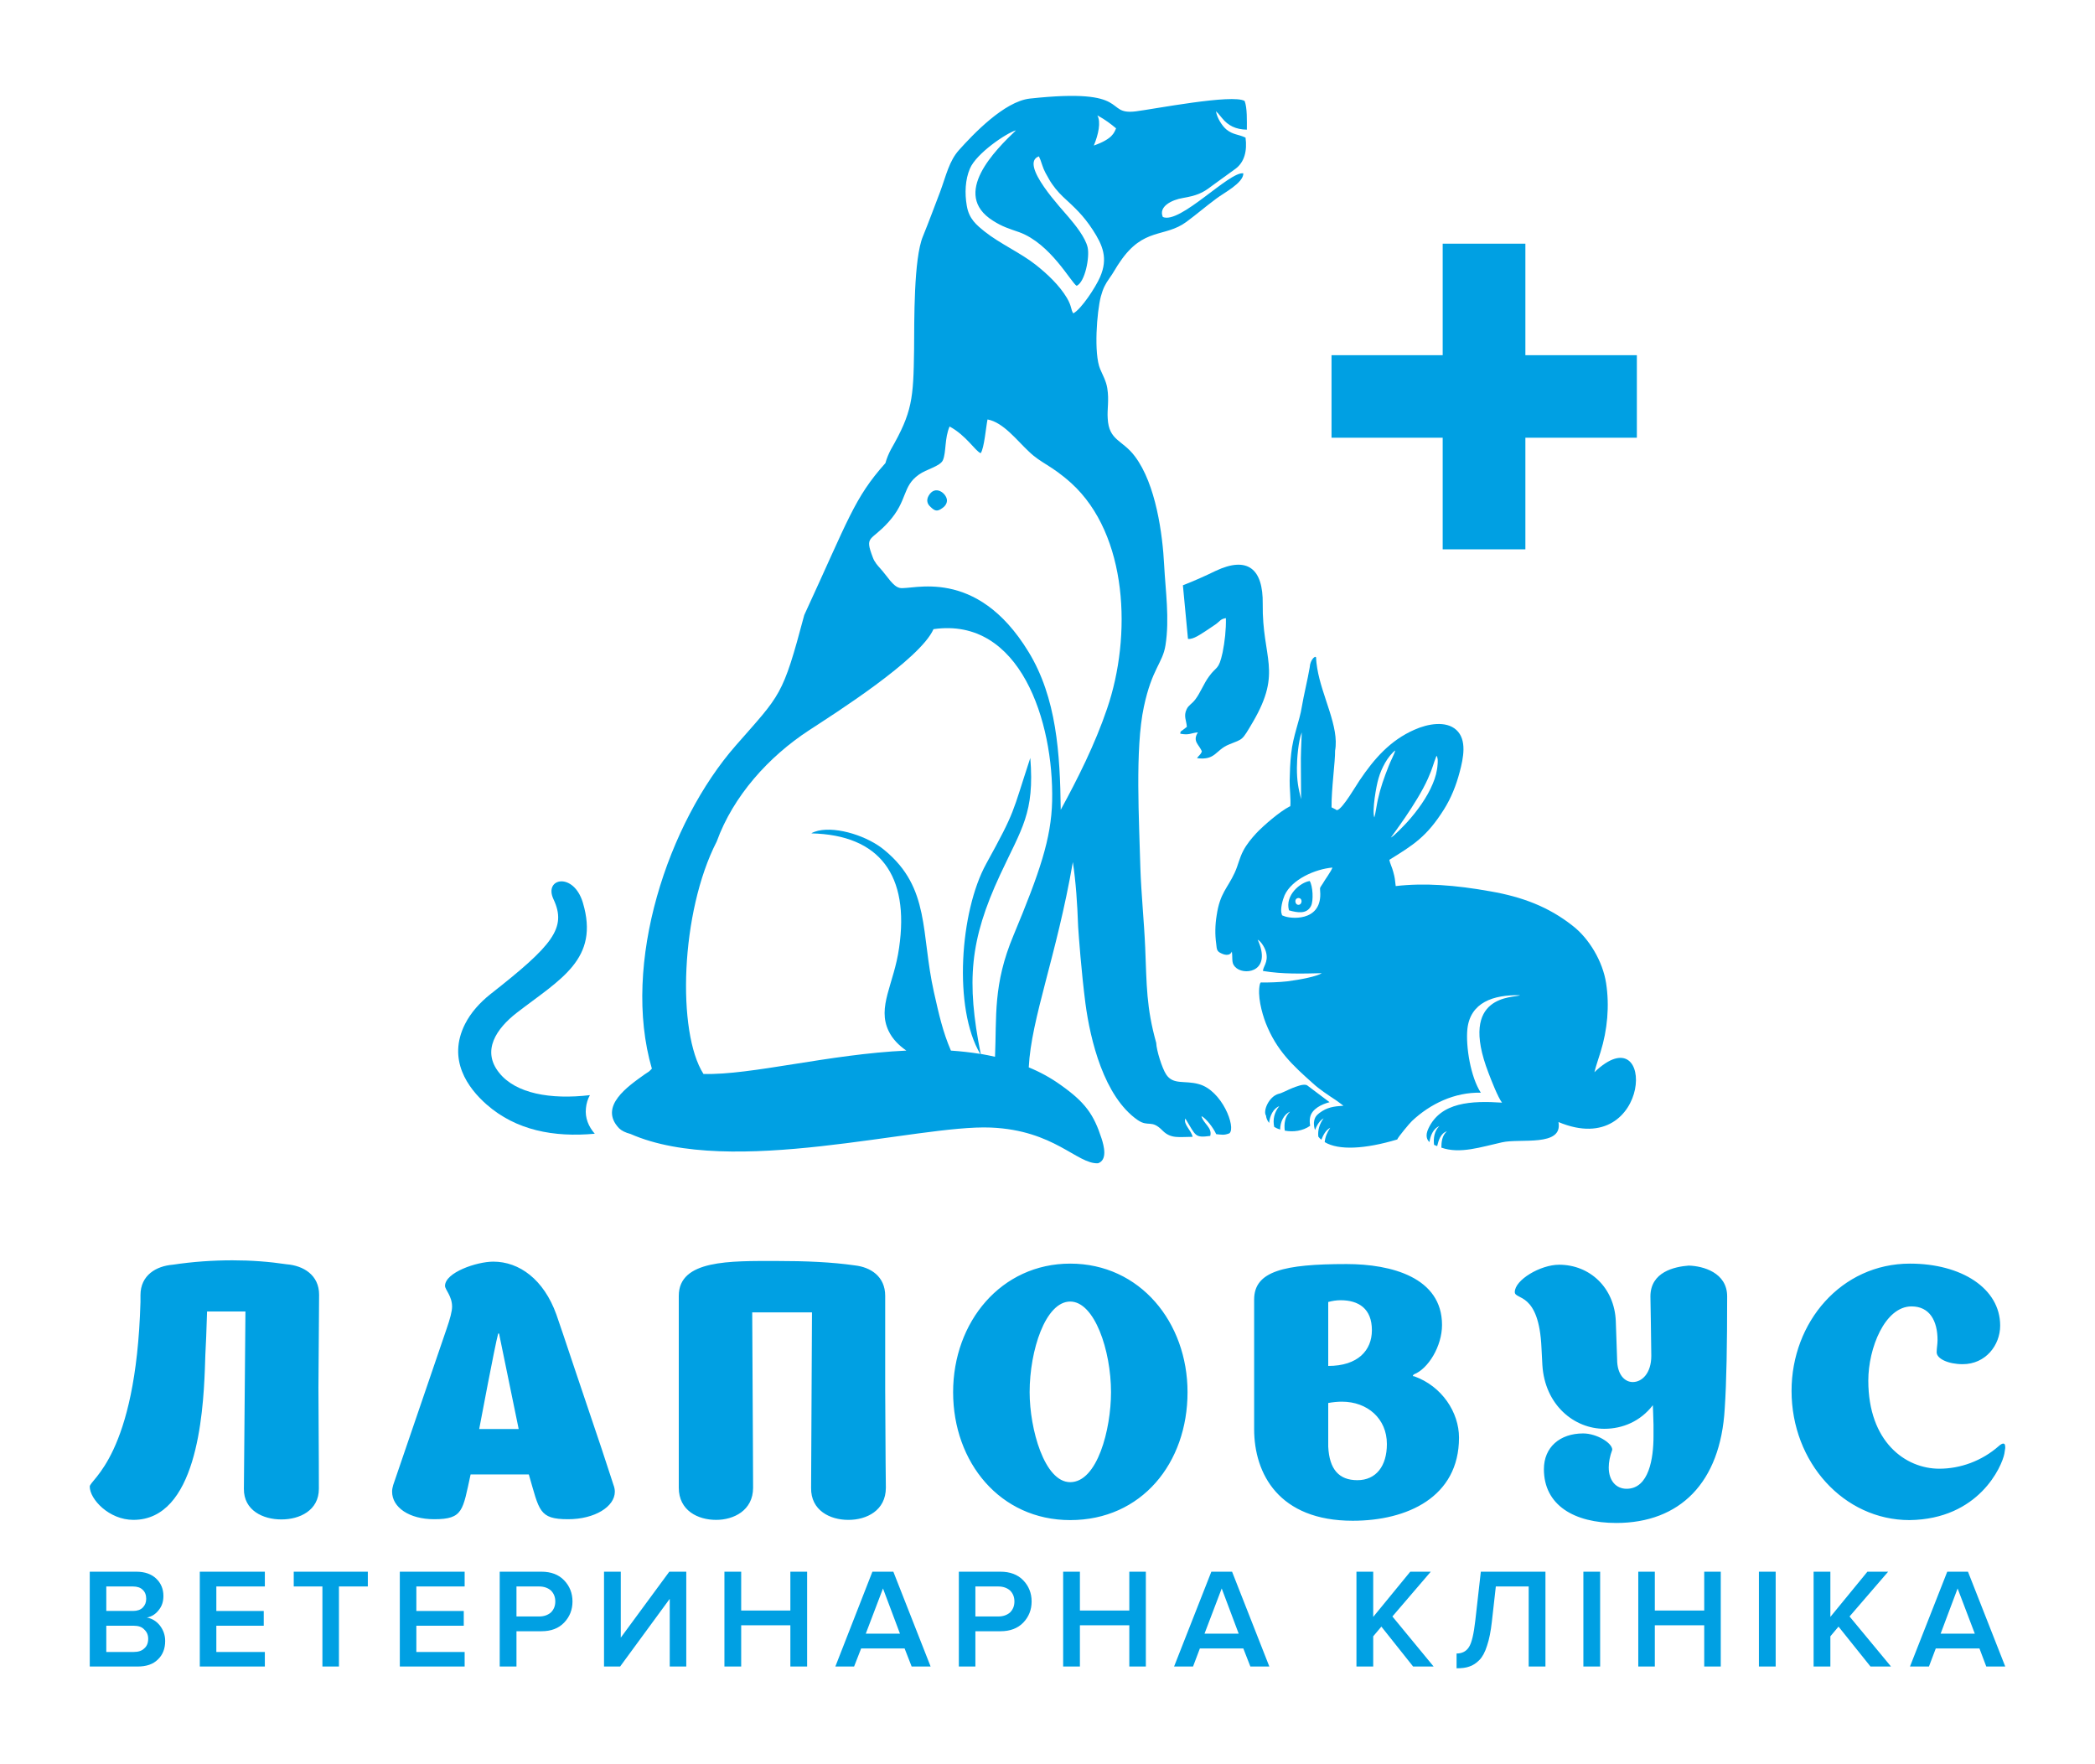 <svg xmlns="http://www.w3.org/2000/svg" xml:space="preserve" width="95mm" height="80mm" version="1.1" style="shape-rendering:geometricPrecision; text-rendering:geometricPrecision; image-rendering:optimizeQuality; fill-rule:evenodd; clip-rule:evenodd"
viewBox="0 0 9500 8000"
 xmlns:xlink="http://www.w3.org/1999/xlink">
 <defs>
  <style type="text/css">
   <![CDATA[
    .fil0 {fill:none}
    .fil1 {fill:#00A0E3}
    .fil2 {fill:#00A0E3;fill-rule:nonzero}
   ]]>
  </style>
 </defs>
 <g id="Слой_x0020_1">
  <rect class="fil0" width="9500" height="8000"/>
  <g id="_2147016891120">
   <g>
    <g>
     <rect class="fil1" x="6542" y="1105" width="375" height="1386"/>
     <rect class="fil1" transform="matrix(3.2868E-15 0.124 -0.124 3.2868E-15 7422.52 1610.65)" width="3018" height="11166"/>
    </g>
    <path class="fil1" d="M5159 5079c50,34 61,-5 113,48 38,38 75,28 136,28 -6,-30 -43,-57 -33,-83 49,80 42,88 113,79 10,-38 -31,-55 -40,-90 21,10 54,53 67,82 25,2 35,6 60,-4 31,-27 -34,-195 -139,-223 -64,-18 -116,5 -148,-44 -18,-27 -44,-109 -45,-143 -45,-161 -43,-260 -50,-432 -5,-119 -18,-242 -22,-364 -5,-206 -25,-538 16,-728 37,-174 85,-197 98,-279 19,-121 0,-247 -6,-363 -7,-139 -37,-367 -133,-494 -56,-75 -118,-70 -123,-172 -3,-42 7,-82 -2,-137 -5,-32 -21,-60 -32,-86 -30,-70 -15,-262 3,-330 10,-37 21,-57 38,-81 19,-26 33,-54 49,-76 107,-158 202,-108 301,-181 50,-37 85,-68 135,-105 32,-25 124,-71 123,-115 -63,-10 -287,232 -365,198 -21,-48 42,-78 90,-86 63,-11 90,-22 131,-54l109 -79c40,-30 53,-81 45,-141 -34,-16 -56,-12 -87,-37 -20,-17 -42,-52 -47,-82 1,1 3,1 3,3 1,2 3,3 4,3l20 24c28,35 63,52 113,53 0,-41 2,-98 -10,-130 -53,-33 -413,37 -494,47 -148,18 -10,-109 -480,-58 -117,13 -259,164 -321,233 -45,50 -58,114 -86,190 -25,65 -51,136 -78,202 -42,101 -39,382 -40,515 -3,221 -8,282 -105,451 -10,19 -19,40 -25,62 -142,159 -167,254 -368,689 -99,372 -106,358 -310,591 -308,351 -520,989 -381,1466 -17,17 -9,10 -33,26 -74,53 -210,145 -116,244 11,11 29,20 52,26l0 0c457,201 1302,-43 1634,-29 288,12 391,166 486,162 44,-15 27,-79 16,-113 -35,-107 -72,-162 -185,-242 -46,-33 -94,-59 -145,-80 11,-223 126,-504 200,-931 14,94 20,186 24,294 3,44 14,199 33,347 22,166 84,423 237,529zm-1909 -1263c75,-207 236,-385 418,-504 113,-74 504,-321 565,-459 393,-57 546,419 538,780 -4,170 -56,322 -175,608 -94,224 -76,368 -84,551 -21,-5 -43,-9 -65,-13 -65,-329 -50,-515 88,-812 98,-211 157,-280 137,-530 -84,255 -65,235 -200,480 -119,216 -150,655 -27,862 -44,-7 -88,-12 -133,-15 -37,-86 -54,-163 -77,-265 -60,-268 -16,-472 -223,-643 -74,-63 -214,-109 -302,-89 -8,2 -25,7 -31,12 311,7 446,191 398,519 -23,165 -101,267 -47,378 17,35 45,64 80,88 -350,16 -704,112 -920,106 -121,-189 -105,-733 60,-1054zm1560 -144c-3,-256 -19,-508 -146,-716 -239,-392 -531,-278 -584,-290 -31,-7 -54,-50 -88,-88 -12,-13 -27,-30 -34,-50 -39,-102 -9,-71 72,-162 87,-97 60,-160 137,-214 33,-24 98,-38 109,-66 15,-36 7,-99 30,-152 76,41 116,111 141,121 16,-22 24,-119 31,-153 72,13 134,96 188,146 56,54 101,61 192,143 257,234 275,694 162,1023 -55,162 -134,319 -210,458zm-592 -1375c-12,-11 -19,-28 -7,-49 29,-51 80,-12 83,19 1,13 -6,27 -21,37 -23,17 -34,14 -55,-7zm649 -876c-12,-17 -6,-31 -29,-70 -34,-57 -88,-108 -141,-150 -68,-54 -163,-96 -232,-151 -37,-30 -71,-57 -81,-117 -10,-57 -7,-119 14,-168 29,-70 168,-163 209,-174 -91,87 -297,289 -104,410 42,27 73,36 119,52 142,52 234,227 260,243 38,-16 60,-130 50,-174 -10,-45 -57,-103 -86,-137 -24,-30 -228,-243 -135,-276l7 16c14,40 12,41 38,86 18,32 42,60 64,81 54,50 92,84 135,150 45,69 71,129 33,215 -20,46 -85,145 -121,164zm93 -761c21,-50 33,-107 16,-137 38,21 61,39 85,59 -9,20 -16,48 -101,78z"/>
    <path class="fil1" d="M5364 2654l23 243c24,4 60,-23 87,-40 10,-7 25,-17 40,-27 19,-14 20,-23 45,-27 1,53 -5,106 -15,156 -18,82 -27,60 -62,109 -23,31 -39,74 -62,104 -16,21 -30,25 -39,44 -15,31 -1,51 1,80 -29,24 -29,17 -30,31 41,8 47,-3 80,-6 -27,42 8,57 18,87 -8,18 -14,17 -22,30 85,11 83,-37 145,-62 66,-27 57,-15 109,-103 134,-230 41,-286 44,-535 2,-158 -68,-218 -214,-149 -47,23 -101,47 -148,65z"/>
    <path class="fil1" d="M6065 3673c25,-8 86,-114 100,-134 66,-98 139,-182 249,-230 60,-27 143,-42 190,1 49,45 32,127 15,191 -16,61 -39,118 -71,169 -78,124 -138,161 -248,229 2,13 14,38 18,55 7,25 8,36 11,64 129,-15 269,-5 430,24 144,25 263,70 371,155 76,58 138,163 153,261 16,103 6,212 -25,312 -9,30 -21,63 -28,92 283,-271 262,404 -163,226 21,114 -174,73 -256,92 -95,21 -191,54 -275,24 0,-25 3,-55 25,-74 -28,9 -38,41 -44,67 -4,-1 -8,-3 -12,-5 -1,0 -1,0 -2,0 -4,-30 1,-64 24,-86 -28,12 -41,44 -45,73 -11,-10 -20,-29 -5,-61 56,-121 196,-127 334,-118 -19,-25 -48,-100 -61,-134 -140,-362 117,-340 143,-353 -122,-3 -226,33 -239,153 -8,80 15,219 61,289 -118,-3 -229,50 -312,128 -10,9 -65,75 -67,84 -147,44 -266,50 -329,12 2,-22 10,-43 25,-65 -21,11 -32,34 -40,54 -6,-4 -10,-9 -14,-14 -3,-29 5,-57 24,-83 -19,11 -31,33 -39,53 -3,-9 -5,-20 -5,-32 2,-27 14,-36 25,-45 35,-26 64,-30 109,-33 -11,-8 -21,-16 -34,-25 -35,-23 -76,-50 -104,-76 -92,-82 -165,-149 -214,-273 -19,-49 -39,-127 -27,-177 1,-3 2,-9 7,-8 25,1 83,-1 117,-5 63,-8 136,-23 157,-37 -90,2 -176,5 -267,-10 0,-19 24,-39 15,-81 -4,-21 -22,-52 -39,-61 64,140 -50,163 -95,130 -27,-21 -17,-38 -22,-76 -8,19 -29,17 -46,9 -23,-10 -22,-18 -25,-44 -6,-42 -5,-87 2,-129 15,-102 49,-122 82,-194 16,-35 21,-66 39,-100 16,-30 37,-55 59,-79 32,-34 106,-98 151,-121l3 -1c3,-27 -4,-91 -3,-116 1,-41 2,-80 7,-123 8,-79 39,-151 48,-211l0 0c9,-54 27,-126 36,-180 2,-36 28,-57 29,-43 0,13 3,34 5,47 21,129 101,266 81,374 1,48 -17,174 -16,257 6,3 12,6 18,9 4,2 4,5 9,3zm-165 -49c-13,-52 -19,-82 -19,-142 0,-39 6,-121 22,-161 -2,53 -5,104 -4,155l1 148zm41 1481c-34,24 -77,29 -115,22 -4,-30 0,-64 24,-86 -29,12 -45,48 -45,81 -10,-3 -19,-7 -27,-12 -7,-33 0,-66 23,-94 -28,11 -43,45 -46,76 -8,-10 -13,-21 -14,-33 -15,-21 13,-87 57,-99 13,-2 46,-20 62,-26 16,-6 53,-22 68,-12l101 76c-35,9 -80,30 -88,68 -3,13 -2,26 0,39zm101 -1171c-4,15 -36,58 -44,73 -16,25 -12,13 -11,46 2,128 -138,114 -167,100 -8,-3 -6,-1 -8,-9 -8,-20 5,-66 13,-84 33,-73 139,-119 217,-126zm265 -136c2,-4 118,-155 168,-267 24,-54 22,-61 39,-104 7,10 6,25 5,38 -2,32 -10,61 -22,89 -25,61 -70,123 -115,173 -15,16 -60,64 -75,71zm-75 -91c-11,-31 9,-145 19,-177 7,-25 17,-48 30,-71 11,-20 33,-48 46,-56 -5,19 -22,49 -30,71 -21,53 -37,98 -49,152 -4,17 -12,71 -16,81z"/>
    <path class="fil1" d="M5845 4128c39,11 81,18 100,-20 12,-24 8,-91 -6,-113 -42,6 -113,64 -94,133zm43 -56c8,0 14,6 14,15 0,9 -6,16 -14,16 -8,0 -14,-7 -14,-16 0,-9 6,-15 14,-15z"/>
    <path class="fil1" d="M2675 4966c-178,21 -337,-7 -412,-102 -80,-100 -12,-200 81,-272 197,-152 376,-242 299,-499 -42,-140 -179,-112 -133,-15 61,130 -3,208 -286,430 -49,39 -89,84 -115,135 -82,162 13,291 97,365 134,118 306,150 491,133 -28,-32 -45,-72 -40,-116 2,-21 8,-41 18,-59z"/>
   </g>
   <g>
    <path class="fil2" d="M1444 6289l3 -418c0,-90 -72,-132 -147,-138 -80,-12 -161,-18 -246,-18 -87,0 -178,6 -271,20 -74,6 -146,47 -146,138l0 31c-20,699 -230,805 -230,837 0,57 87,151 198,151 284,0 316,-473 324,-683 1,-40 3,-89 6,-146l4 -116 174 0 -7 804c-1,99 88,139 169,139l2 0c81,0 169,-40 169,-139 0,-7 0,-160 -2,-462zm1338 445c0,-2 -19,-57 -55,-168l-120 -356c-43,-129 -71,-212 -84,-249 -57,-159 -168,-240 -286,-240 -75,0 -219,49 -219,110 0,17 32,46 32,94 0,21 -9,55 -25,101l-242 708c-3,10 -5,20 -5,30 0,71 77,125 191,125 132,0 129,-40 165,-203l264 0c48,164 45,203 178,203 121,0 212,-57 212,-125 0,-9 -2,-20 -6,-30zm-609 -254c6,-31 70,-373 86,-433l4 0 89 433 -179 0zm1841 -176l0 -428c0,-88 -66,-130 -138,-138 -105,-15 -221,-20 -355,-20 -210,0 -443,-6 -443,158l0 870c0,104 87,146 169,146l1 0c78,0 167,-42 167,-146 0,-11 -1,-275 -4,-795l271 0 -4 795c-2,104 87,146 168,146l2 0c81,0 169,-42 169,-146 0,-6 -2,-154 -3,-442zm1371 9c0,-316 -215,-583 -532,-583 -313,0 -531,264 -531,583 0,318 213,580 531,580 324,0 532,-259 532,-580zm-716 0c0,-190 72,-411 184,-411 110,0 185,221 185,411 0,169 -62,408 -185,408 -117,0 -184,-241 -184,-408zm1744 -72c-5,0 -6,-1 -6,-3 0,-1 1,-3 5,-6 64,-25 127,-127 127,-224 0,-215 -229,-276 -433,-276 -284,0 -419,32 -419,161l0 587c0,203 112,416 447,416 247,0 482,-107 482,-377 0,-114 -77,-233 -203,-278l0 0zm-390 -337c19,-5 37,-8 56,-8 82,0 142,38 142,136 0,91 -63,162 -198,162l0 -290zm132 808c-84,0 -127,-50 -132,-152l0 -198c22,-4 42,-6 62,-6 116,0 204,77 204,192 0,100 -49,164 -134,164l0 0zm1677 -833c0,-109 -110,-138 -173,-140l-2 0c-63,5 -173,28 -173,140 0,2 4,221 4,269 0,79 -42,119 -84,119 -37,0 -71,-34 -71,-103l-6 -173c-6,-152 -118,-256 -257,-256 -85,0 -201,69 -201,124 0,37 110,-3 121,253l4 77c11,183 145,290 281,290 83,0 164,-34 220,-107 0,0 3,73 3,89l0 52c0,98 -20,238 -122,238 -47,0 -81,-36 -81,-97 0,-23 5,-51 16,-80 0,-31 -71,-74 -132,-74 -106,0 -178,63 -178,162 0,164 138,244 328,244 288,0 473,-182 492,-519 8,-118 11,-287 11,-508zm1232 678c-77,68 -175,103 -270,103 -153,0 -322,-121 -322,-400 0,-146 75,-336 196,-336 82,0 118,65 118,153 0,18 -4,37 -4,55 0,29 52,54 118,54 104,0 170,-86 170,-175 0,-169 -176,-281 -409,-281 -312,0 -537,266 -537,577 0,324 237,586 535,586 315,-4 419,-244 430,-301l4 -26c0,-12 -1,-20 -9,-20 -5,0 -12,4 -20,11z"/>
    <path class="fil2" d="M624 7557l-217 0 0 -430 211 0c39,0 69,11 90,31 22,21 33,47 33,79 0,26 -7,47 -22,65 -14,18 -32,29 -53,33 23,4 43,16 59,36 16,21 24,44 24,70 0,35 -11,63 -33,84 -22,22 -53,32 -92,32zm-21 -252c19,0 34,-5 44,-15 11,-11 16,-24 16,-40 0,-17 -5,-31 -16,-41 -10,-10 -25,-15 -44,-15l-121 0 0 111 121 0zm3 186c21,0 37,-5 48,-16 12,-10 18,-25 18,-44 0,-17 -6,-31 -18,-42 -11,-12 -27,-17 -48,-17l-124 0 0 119 124 0zm595 66l-295 0 0 -430 295 0 0 67 -220 0 0 111 215 0 0 67 -215 0 0 119 220 0 0 66zm336 0l-75 0 0 -363 -130 0 0 -67 336 0 0 67 -131 0 0 363zm570 0l-294 0 0 -430 294 0 0 67 -219 0 0 111 215 0 0 67 -215 0 0 119 219 0 0 66zm235 0l-76 0 0 -430 189 0c44,0 78,13 103,39 25,26 38,58 38,96 0,38 -13,70 -38,96 -25,26 -59,39 -103,39l-113 0 0 160zm103 -227c21,0 39,-6 53,-18 13,-13 20,-29 20,-50 0,-21 -7,-37 -20,-50 -14,-12 -32,-18 -53,-18l-103 0 0 136 103 0zm367 227l-73 0 0 -430 76 0 0 299 220 -299 77 0 0 430 -75 0 0 -307 -225 307zm848 0l-76 0 0 -187 -223 0 0 187 -76 0 0 -430 76 0 0 176 223 0 0 -176 76 0 0 430zm560 0l-86 0 -32 -82 -197 0 -32 82 -85 0 168 -430 95 0 169 430zm-139 -149l-77 -205 -78 205 155 0zm342 149l-75 0 0 -430 189 0c43,0 78,13 103,39 25,26 38,58 38,96 0,38 -13,70 -38,96 -25,26 -60,39 -103,39l-114 0 0 160zm104 -227c21,0 39,-6 53,-18 13,-13 20,-29 20,-50 0,-21 -7,-37 -20,-50 -14,-12 -32,-18 -53,-18l-104 0 0 136 104 0zm669 227l-75 0 0 -187 -224 0 0 187 -76 0 0 -430 76 0 0 176 224 0 0 -176 75 0 0 430zm560 0l-86 0 -32 -82 -197 0 -31 82 -86 0 169 -430 94 0 169 430zm-139 -149l-77 -205 -78 205 155 0zm884 149l-93 0 -144 -181 -37 44 0 137 -76 0 0 -430 76 0 0 205 168 -205 93 0 -174 203 187 227zm104 8l0 -67c25,0 44,-10 56,-29 13,-20 22,-60 29,-121l25 -221 293 0 0 430 -76 0 0 -363 -149 0 -18 160c-5,44 -12,80 -22,109 -9,29 -21,51 -35,65 -14,14 -29,24 -45,29 -16,6 -35,8 -58,8zm651 -8l-76 0 0 -430 76 0 0 430zm547 0l-75 0 0 -187 -224 0 0 187 -75 0 0 -430 75 0 0 176 224 0 0 -176 75 0 0 430zm249 0l-76 0 0 -430 76 0 0 430zm523 0l-93 0 -145 -181 -37 44 0 137 -76 0 0 -430 76 0 0 205 168 -205 94 0 -175 203 188 227zm518 0l-86 0 -31 -82 -198 0 -31 82 -86 0 169 -430 94 0 169 430zm-138 -149l-78 -205 -77 205 155 0z"/>
   </g>
  </g>
 </g>
</svg>